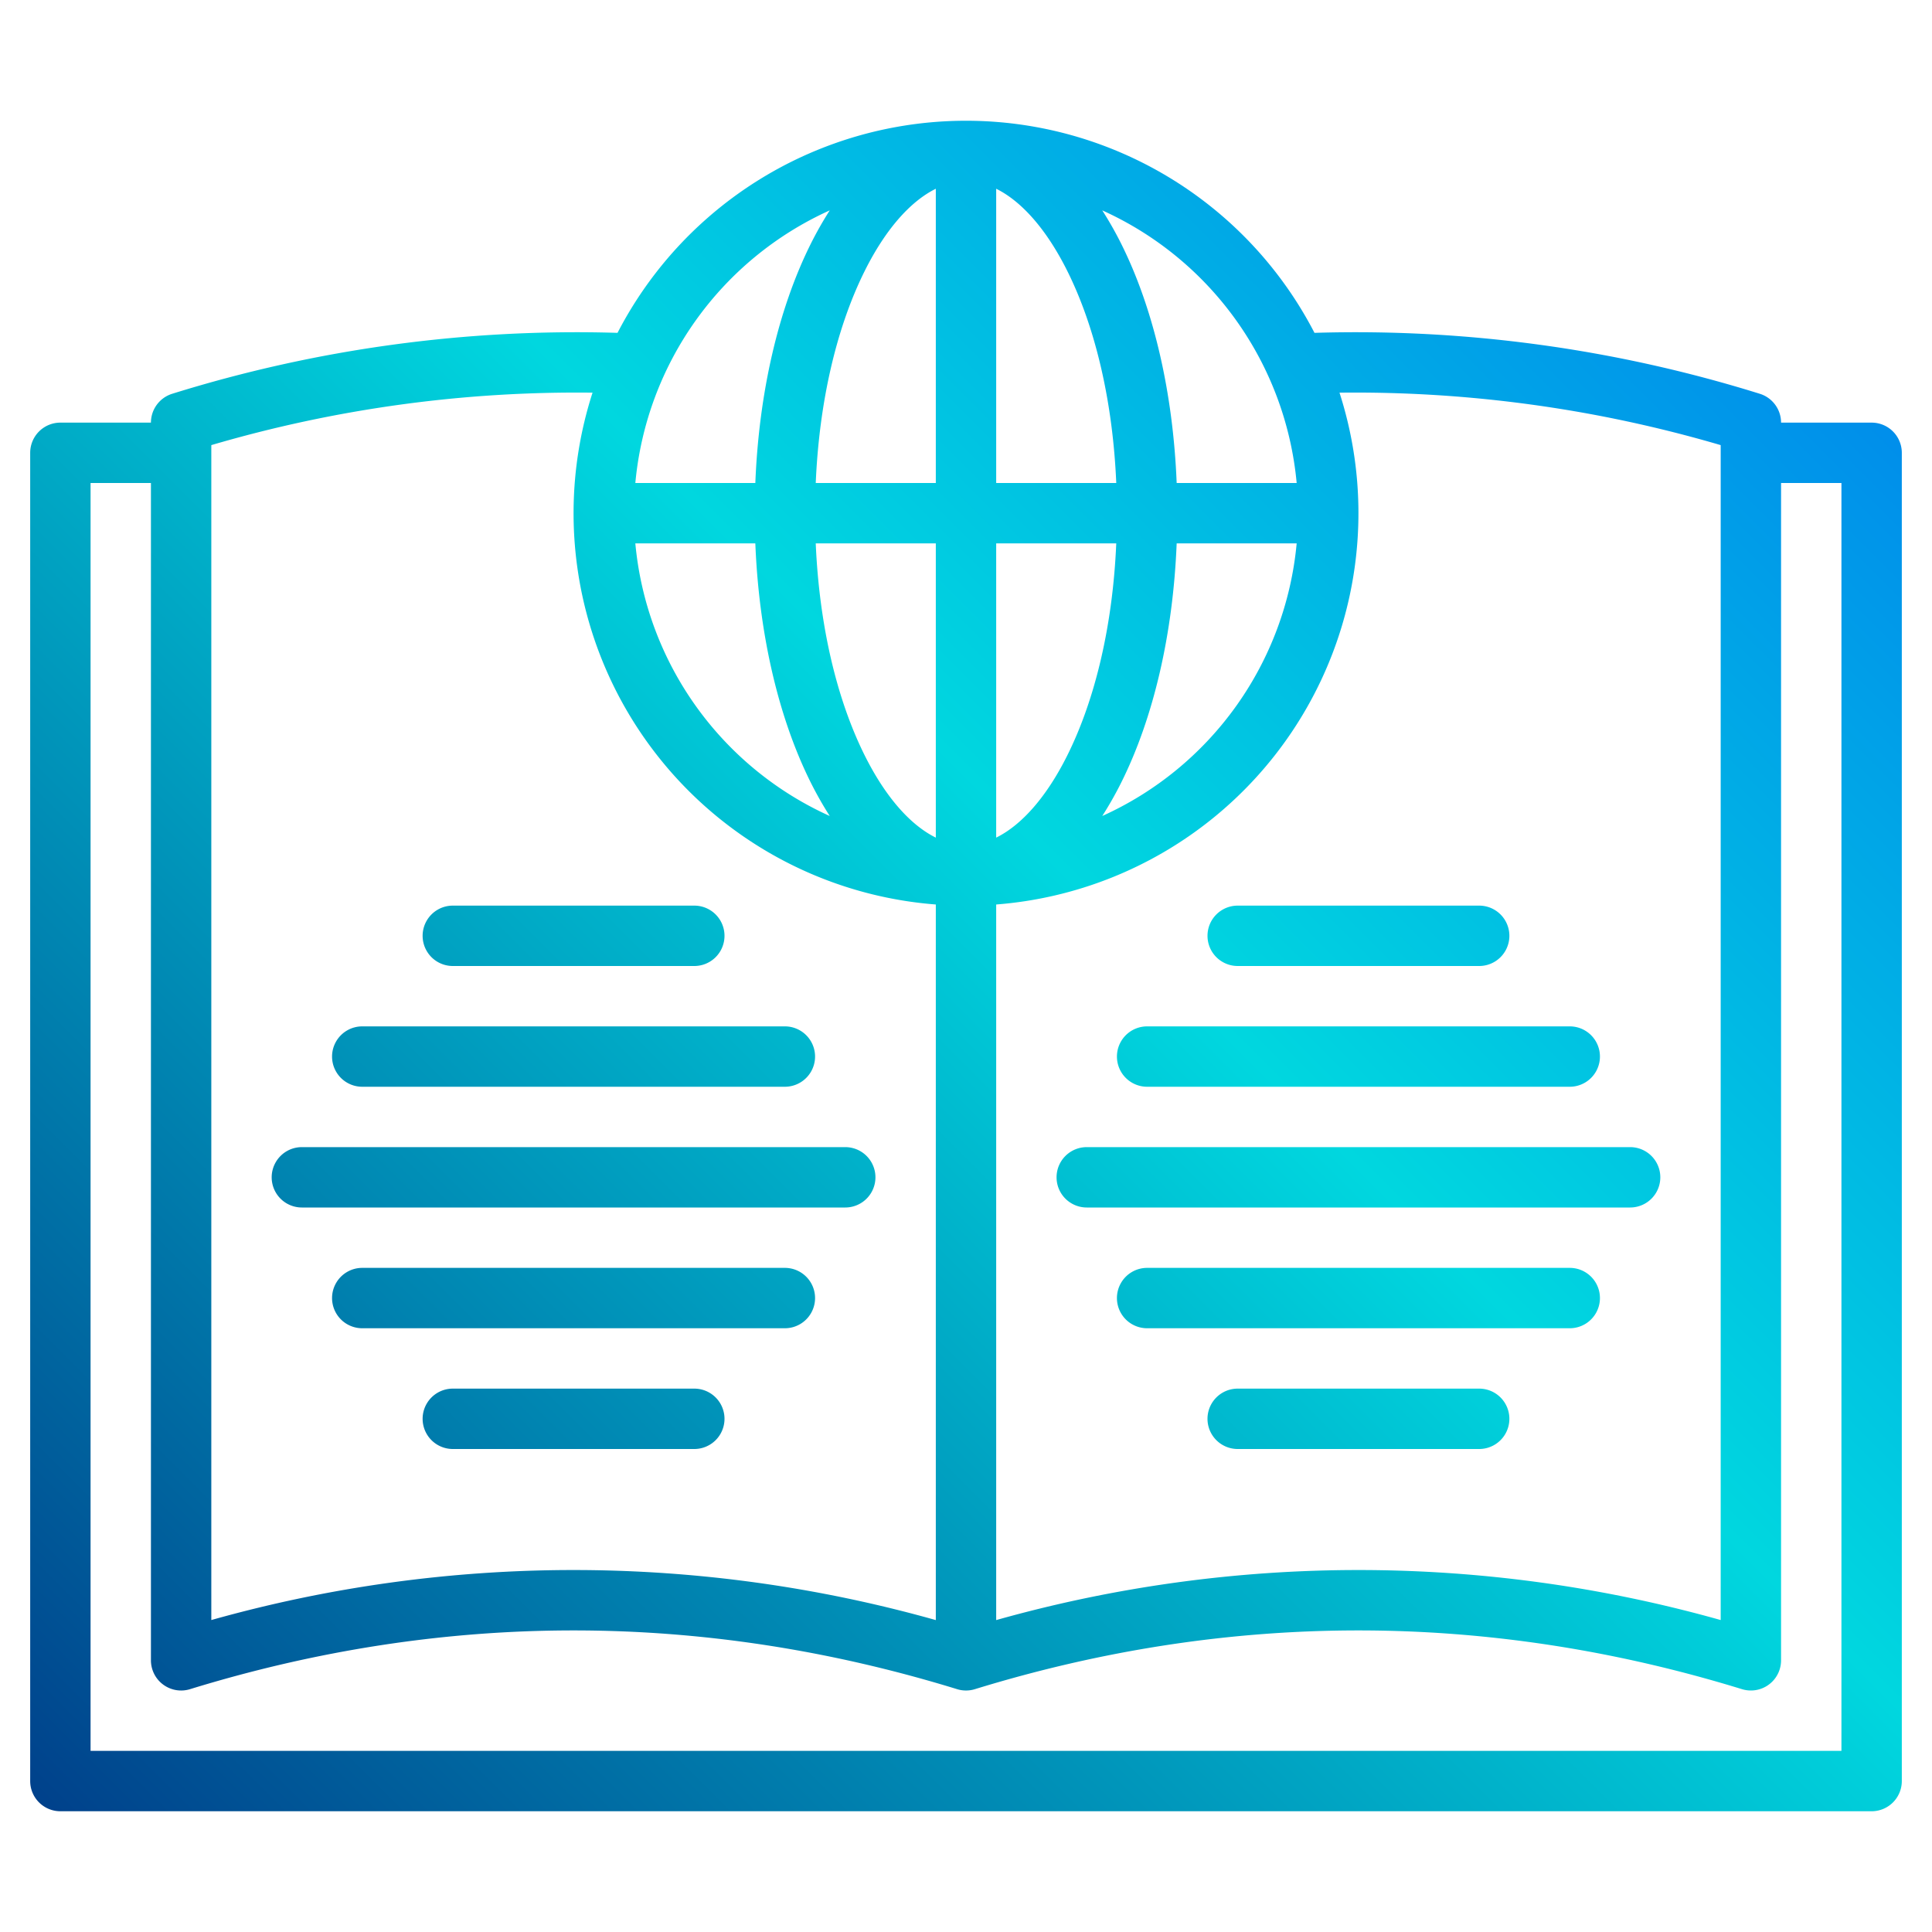 <?xml version="1.0"?>
<svg xmlns="http://www.w3.org/2000/svg" xmlns:xlink="http://www.w3.org/1999/xlink" width="512" height="512" viewBox="0 0 512 512"><defs><linearGradient id="a" data-name="New Gradient Swatch 1" x1="38.314" y1="513.686" x2="546.73" y2="5.27" gradientUnits="userSpaceOnUse"><stop offset="0" stop-color="#003f8a"/><stop offset="0.518" stop-color="#00d7df"/><stop offset="1" stop-color="#006df0"/></linearGradient><linearGradient id="b" x1="-21.686" y1="453.686" x2="486.73" y2="-54.73" xlink:href="#a"/><linearGradient id="c" x1="-5.686" y1="469.686" x2="502.73" y2="-38.73" xlink:href="#a"/><linearGradient id="d" x1="10.314" y1="485.686" x2="518.73" y2="-22.73" xlink:href="#a"/><linearGradient id="e" x1="26.314" y1="501.686" x2="534.73" y2="-6.73" xlink:href="#a"/><linearGradient id="f" x1="-37.686" y1="437.686" x2="470.73" y2="-70.73" xlink:href="#a"/><linearGradient id="g" x1="82.314" y1="557.686" x2="590.73" y2="49.27" xlink:href="#a"/><linearGradient id="h" x1="98.314" y1="573.686" x2="606.73" y2="65.27" xlink:href="#a"/><linearGradient id="i" x1="114.314" y1="589.686" x2="622.73" y2="81.27" xlink:href="#a"/><linearGradient id="j" x1="130.314" y1="605.686" x2="638.73" y2="97.27" xlink:href="#a"/><linearGradient id="k" x1="66.314" y1="541.686" x2="574.73" y2="33.27" xlink:href="#a"/></defs><g><path d="M496,112H472a8.011,8.011,0,0,0-5.65-7.65,359.615,359.615,0,0,0-118-16.14,103.968,103.968,0,0,0-184.7,0,359.845,359.845,0,0,0-118,16.14A8.011,8.011,0,0,0,40,112H16a8,8,0,0,0-8,8V472a8,8,0,0,0,8,8H496a8,8,0,0,0,8-8V120A8,8,0,0,0,496,112ZM343.63,128h-31.8c-.95-23.87-6.08-46.16-14.73-63.46a95.9,95.9,0,0,0-4.99-8.79A88.179,88.179,0,0,1,343.63,128Zm0,16a88.179,88.179,0,0,1-51.52,72.25,95.9,95.9,0,0,0,4.99-8.79c8.65-17.3,13.78-39.59,14.73-63.46ZM264,50.02c6.8,3.36,13.37,10.84,18.79,21.68,7.58,15.16,12.12,34.92,13.03,56.3H264ZM264,144h31.82c-.91,21.38-5.45,41.14-13.03,56.3-5.42,10.84-11.99,18.32-18.79,21.68Zm0,95.7a104.025,104.025,0,0,0,90.98-135.64A343.827,343.827,0,0,1,456,117.96V429.33a354.141,354.141,0,0,0-192,.01ZM248,50.02V128H216.18c.91-21.38,5.45-41.14,13.03-56.3C234.63,60.86,241.2,53.38,248,50.02ZM248,144v77.98c-6.8-3.36-13.37-10.84-18.79-21.68-7.58-15.16-12.12-34.92-13.03-56.3ZM219.89,55.75a95.9,95.9,0,0,0-4.99,8.79c-8.65,17.3-13.78,39.59-14.73,63.46h-31.8A88.179,88.179,0,0,1,219.89,55.75ZM200.17,144c.95,23.87,6.08,46.16,14.73,63.46a95.9,95.9,0,0,0,4.99,8.79A88.179,88.179,0,0,1,168.37,144ZM56,117.96a343.848,343.848,0,0,1,101.03-13.9A104,104,0,0,0,248,239.7V429.34a354.141,354.141,0,0,0-192-.01ZM488,464H24V128H40V440a8,8,0,0,0,10.35,7.65c67.45-20.76,135.85-20.76,203.3,0a8.01,8.01,0,0,0,4.7,0c67.45-20.76,135.85-20.76,203.3,0A8.209,8.209,0,0,0,464,448a7.994,7.994,0,0,0,8-8V128h16Z" fill="url(#a)"/><path d="M96,288H208a8,8,0,0,0,0-16H96a8,8,0,0,0,0,16Z" fill="url(#b)"/><path d="M80,320H224a8,8,0,0,0,0-16H80a8,8,0,0,0,0,16Z" fill="url(#c)"/><path d="M208,336H96a8,8,0,0,0,0,16H208a8,8,0,0,0,0-16Z" fill="url(#d)"/><path d="M184,368H120a8,8,0,0,0,0,16h64a8,8,0,0,0,0-16Z" fill="url(#e)"/><path d="M120,256h64a8,8,0,0,0,0-16H120a8,8,0,0,0,0,16Z" fill="url(#f)"/><path d="M296,280a8,8,0,0,0,8,8H416a8,8,0,0,0,0-16H304A8,8,0,0,0,296,280Z" fill="url(#g)"/><path d="M280,312a8,8,0,0,0,8,8H432a8,8,0,0,0,0-16H288A8,8,0,0,0,280,312Z" fill="url(#h)"/><path d="M416,336H304a8,8,0,0,0,0,16H416a8,8,0,0,0,0-16Z" fill="url(#i)"/><path d="M392,368H328a8,8,0,0,0,0,16h64a8,8,0,0,0,0-16Z" fill="url(#j)"/><path d="M320,248a8,8,0,0,0,8,8h64a8,8,0,0,0,0-16H328A8,8,0,0,0,320,248Z" fill="url(#k)"/></g></svg>
